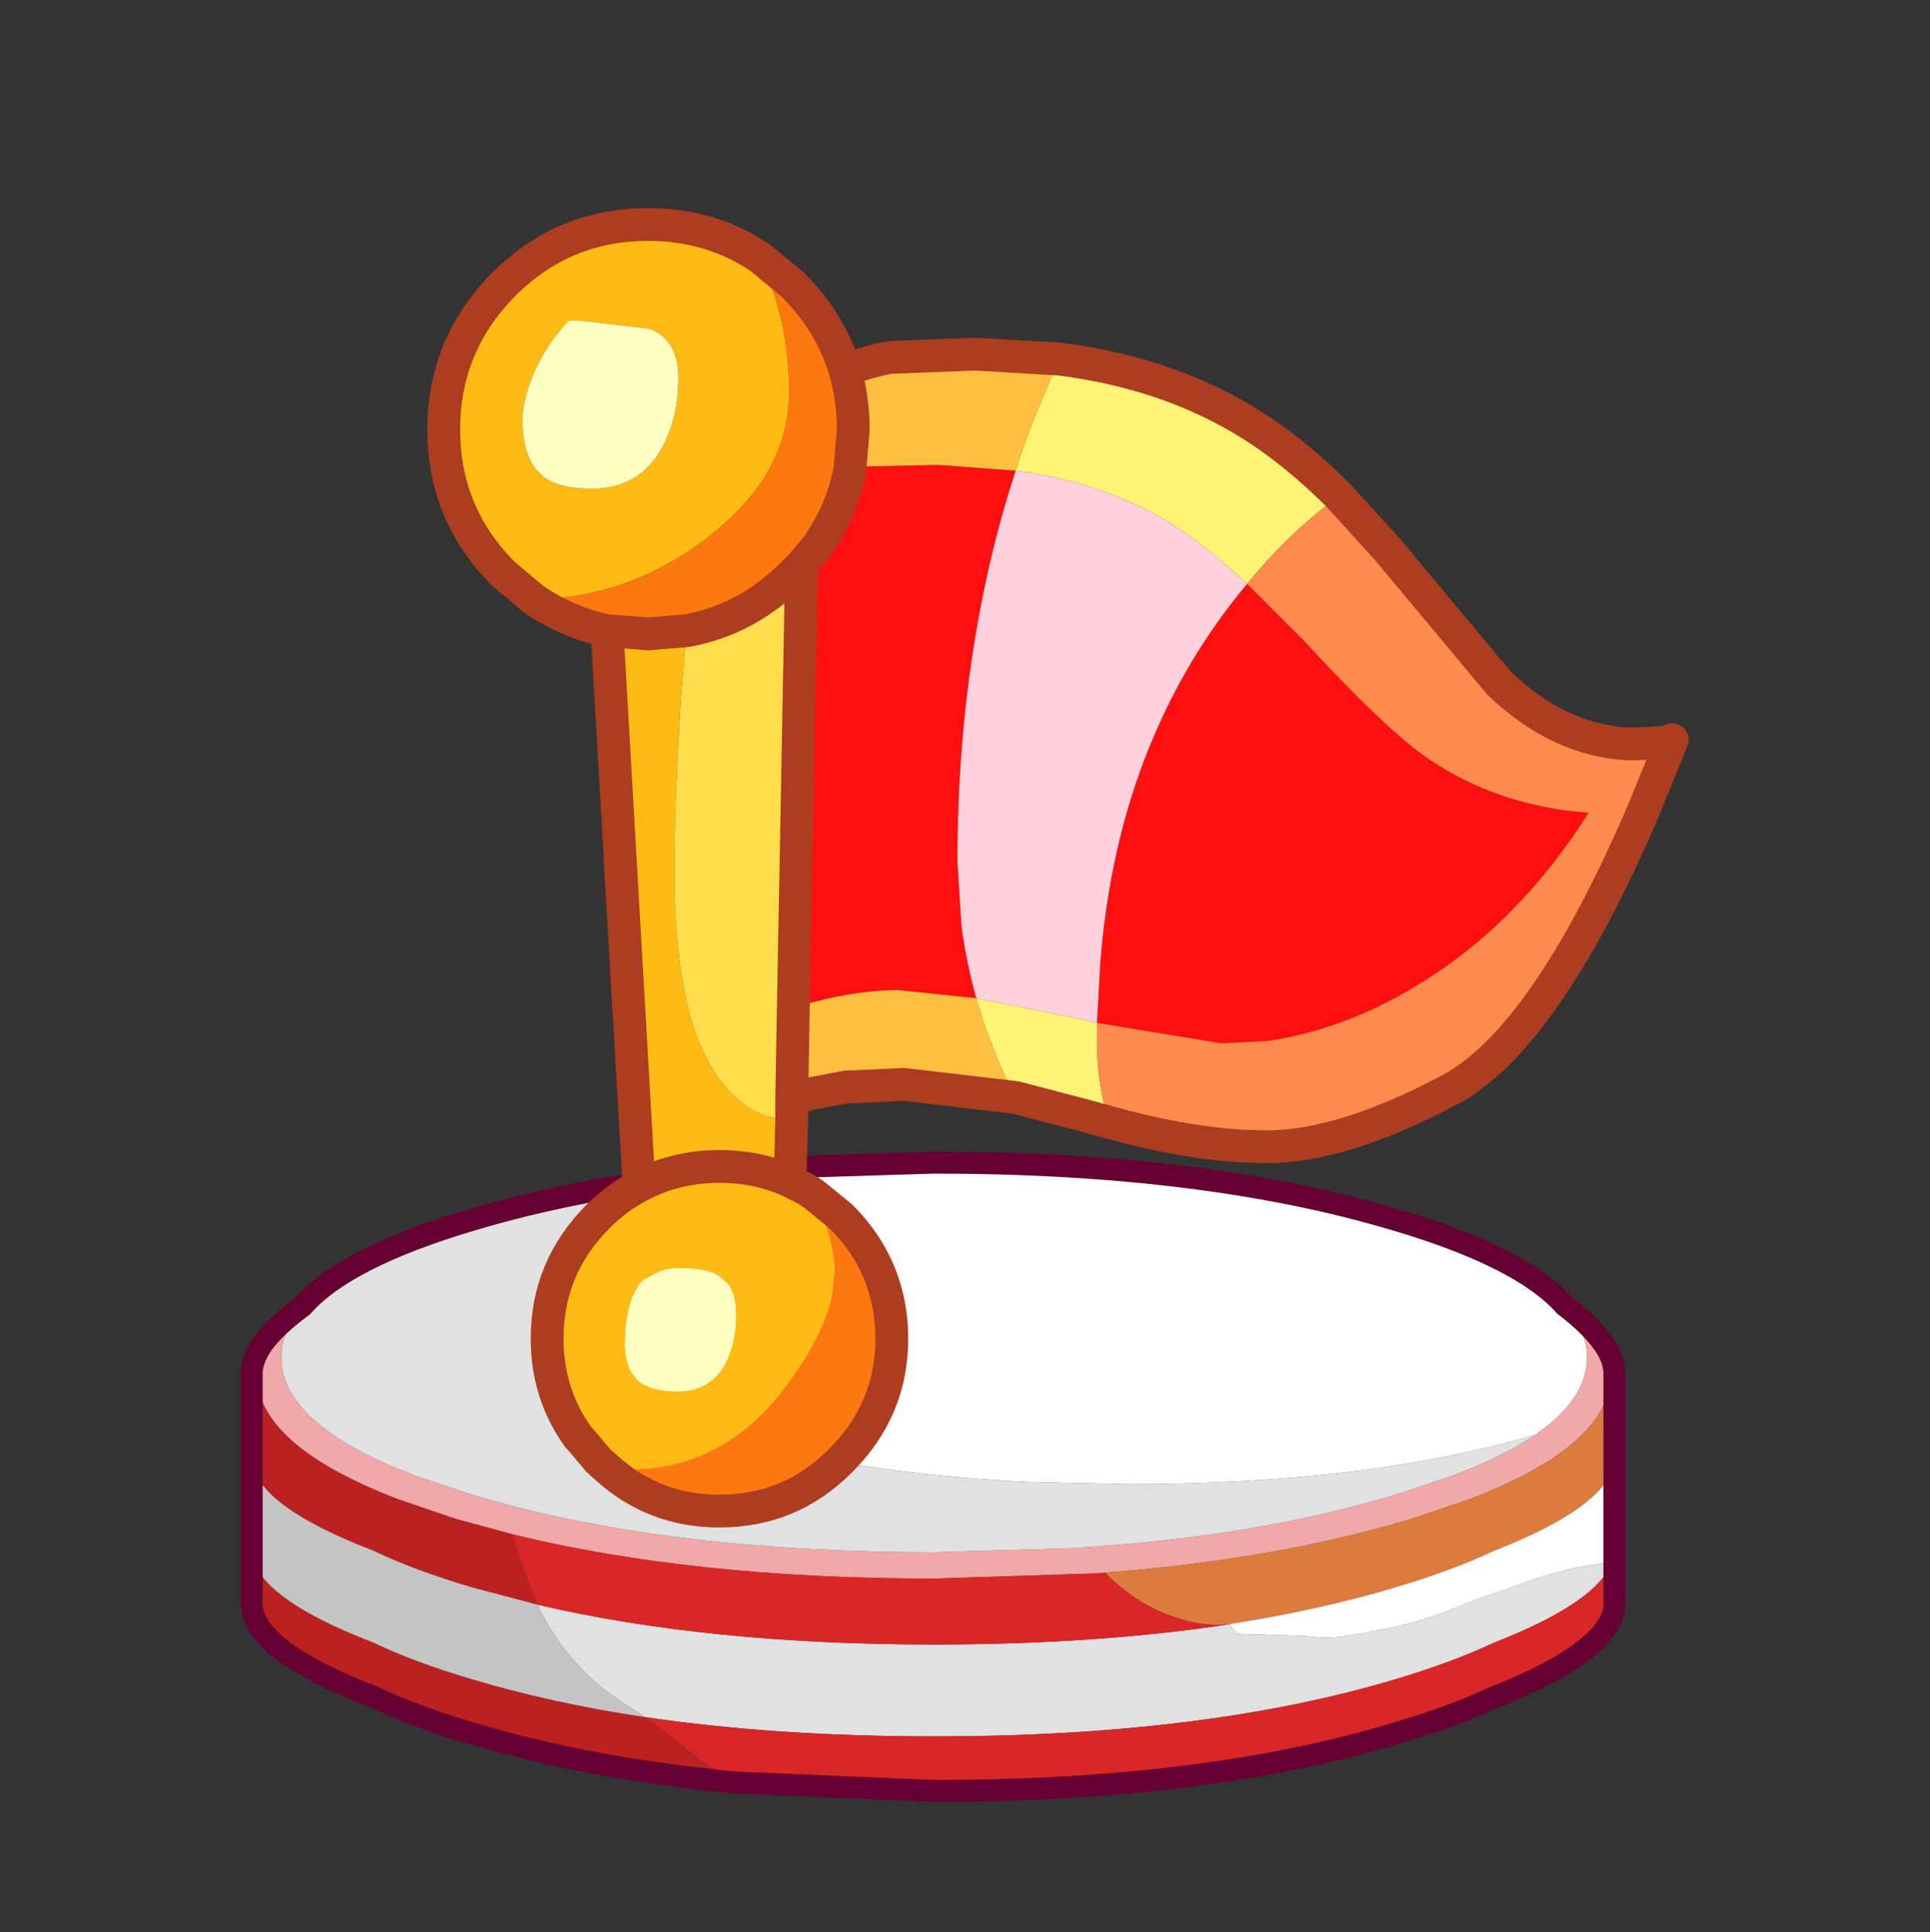 <svg xmlns:ffdec="https://www.free-decompiler.com/flash" xmlns:xlink="http://www.w3.org/1999/xlink" ffdec:objectType="frame" height="36.15" width="36.1" xmlns="http://www.w3.org/2000/svg"><rect width="100%" height="100%" fill="#333333" stroke="none"/><g transform="translate(.75 2.6)"><use ffdec:characterId="78" height="30" transform="matrix(1.096 0 0 1.097 .85 -.95)" width="30" xlink:href="#a"/><use ffdec:characterId="565" height="88.8" transform="matrix(.137 0 0 .137 3.745 18.945)" width="189.15" xlink:href="#b"/><use ffdec:characterId="567" height="80.4" transform="matrix(.307 0 0 .307 7.243 1.293)" width="76.85" xlink:href="#c"/></g><defs><use ffdec:characterId="564" height="88.8" width="189.15" xlink:href="#d" id="b"/><use ffdec:characterId="566" height="80.4" width="76.85" xlink:href="#e" id="c"/><g id="d"><path d="M7 19.6q-2.9 3.35-2.9 7 0 9.3 18.6 16.25l7.45 2.5 4.95 1.4q24.6 6.45 58.1 6.45l18.75-.55q25.1-1.5 44.25-7.3l7.5-2.5q7.15-2.65 11.6-5.7 7.05-4.85 7.05-10.55 0-3.75-3.05-7.1 4.2 3.2 5.85 6.05.5 1.55.5 3.2 0 2.8-1.6 5.45-3.95 6.5-17.7 11.75l-7.8 2.65q-19 5.75-43.5 7.5l-21.85.7q-32.9 0-57.55-6.05l-7.9-2.15L20 45.95Q.7 38.55.7 28.75q0-2 .8-3.95 1.75-2.45 5.5-5.2" fill="#f0a8a8" fill-rule="evenodd" transform="translate(1.5 1.5)"/><path d="M175.3 37.15q-4.45 3.05-11.6 5.7l-7.5 2.5q-19.15 5.8-44.25 7.3l-18.75.55q-33.5 0-58.1-6.45l-4.95-1.4-7.45-2.5Q4.1 35.9 4.1 26.6q0-3.65 2.9-7 5.8-6.65 23.15-11.8Q49.2 2.1 74 .6L63.3 3.3Q47.8 7.9 42.6 13.85q-2.6 3-2.6 6.25 0 2.8 1.9 5.4 3.7 5.05 14.75 9.15l6.65 2.25q18.4 5.5 42.8 6.7l13.65.3q32.5 0 55.55-6.75M133.6 63q.75 1.4 1.5 1.35l9.05.3q2.8.4 5.5-.05l2.4-.4 4.05-.8q5.1-1.15 10.05-3.35l1.95-.7 3.4-1.15q4.7-1.85 9.6-2.95l4.7-.75q-2 5.55-16.25 11.1-5.5 2.6-13.35 4.95-26.05 7.8-63 7.8-21.6 0-39.55-2.65-1.45-1.05-2.95-1.95l-2.6-1.85q-5.9-4.8-9.05-11.55 23.3 5.45 54.15 5.45 22.05 0 40.25-2.75l.15-.05" fill="#e1e1e1" fill-rule="evenodd" transform="translate(1.5 1.5)"/><path d="M115.05 56.1q24.5-1.75 43.5-7.5l7.8-2.65q13.75-5.25 17.7-11.75 1.6-2.65 1.6-5.45 0-1.65-.5-3.2.9 1.6.95 3.05v12.05q-.65 6.2-16.55 12.4-5.5 2.6-13.35 4.95-10.4 3.1-22.6 5l-.15.05q-3.15.3-6.35-.65l-1.5-.5q-4.8-1.65-9.05-5.9l-1.5.1" fill="#db7c3e" fill-rule="evenodd" transform="translate(1.5 1.5)"/><path d="M179.3 19.5q3.05 3.35 3.05 7.1 0 5.7-7.05 10.55-23.05 6.75-55.55 6.75l-13.65-.3q-24.4-1.2-42.8-6.7l-6.65-2.25Q45.6 30.55 41.9 25.5 40 22.9 40 20.1q0-3.25 2.6-6.25Q47.8 7.9 63.3 3.3L74 .6 93.2 0q36.95 0 63 7.8 17.25 5.1 23.1 11.7m6.8 21.15V53.2l-.3 1.3-4.7.75q-4.9 1.1-9.6 2.95l-3.4 1.15-1.95.7q-4.95 2.2-10.05 3.35l-4.05.8-2.4.4q-2.7.45-5.5.05l-9.05-.3q-.75.05-1.5-1.35 12.2-1.9 22.6-5 7.85-2.35 13.35-4.95 15.9-6.2 16.55-12.4" fill="#fff" fill-rule="evenodd" transform="translate(1.5 1.5)"/><path d="M186.1 53.2v1.3h-.3l.3-1.3" fill="#de3a3a" fill-rule="evenodd" transform="translate(1.5 1.5)"/><path d="M35.65 50.75Q60.3 56.8 93.2 56.8l21.85-.7 1.5-.1q4.25 4.25 9.05 5.9l1.5.5q3.2.95 6.35.65-18.2 2.75-40.25 2.75-30.85 0-54.15-5.45l-1.75-4.5-.95-2.85-.7-2.25M186.1 54.5v5.1q.7 6.7-16.55 13.45-5.5 2.6-13.35 4.9-26.05 7.85-63 7.85l-27-1.15q-3.8-2.05-7.05-4.8-2.65-2.25-5.5-4.15 17.95 2.65 39.55 2.65 36.95 0 63-7.8 7.85-2.35 13.35-4.95 14.25-5.55 16.25-11.1h.3" fill="#d92626" fill-rule="evenodd" transform="translate(1.5 1.5)"/><path d="M1.5 24.8q-.8 1.95-.8 3.95 0 9.8 19.3 17.2l7.75 2.65 7.9 2.15.7 2.25.95 2.85 1.75 4.5-8.9-2.35q-7.95-2.35-13.45-5Q.7 46.85.05 40.65V28.6q.1-1.8 1.45-3.8m64.7 59.85q-20.05-1.9-36.05-6.7-7.95-2.35-13.45-5Q-.65 66.3.05 59.6v-6.4Q.7 59.4 16.7 65.55q5.5 2.65 13.45 5Q41 73.8 53.65 75.7q2.85 1.9 5.5 4.15 3.25 2.75 7.05 4.8" fill="#bc2121" fill-rule="evenodd" transform="translate(1.5 1.5)"/><path d="M.05 53.2V40.65Q.7 46.85 16.7 53q5.5 2.65 13.45 5l8.9 2.35Q42.2 67.1 48.1 71.9l2.6 1.85q1.5.9 2.95 1.95-12.65-1.9-23.5-5.15-7.95-2.35-13.45-5Q.7 59.4.05 53.2" fill="#c4c4c4" fill-rule="evenodd" transform="translate(1.5 1.5)"/><path d="M8.5 21.1Q4.75 23.85 3 26.3q-1.35 2-1.45 3.8v31q-.7 6.7 16.65 13.35 5.5 2.65 13.45 5 16 4.8 36.05 6.7l27 1.15q36.95 0 63-7.85 7.85-2.3 13.35-4.9Q188.3 67.8 187.6 61.1v-31q-.05-1.45-.95-3.05Q185 24.2 180.8 21q-5.85-6.6-23.1-11.7-26.05-7.8-63-7.8l-19.2.6Q50.7 3.6 31.65 9.3 14.3 14.45 8.5 21.1z" fill="none" stroke="#603" stroke-linecap="round" stroke-linejoin="round" stroke-width="3"/></g><g id="e"><path d="m21.8 20.75.85-1q1.6-2.2 2.1-4.85l.5-.15 4.9-.1 4.7.35q-2.2 6.7-3.05 14.4-.5 4.55-.5 9.45l.25 3.95q.3 2.2.9 4.35l-4.8-.5q-2.3 0-5.2.75l-1.15.35.5-27m18 27.9L40 45q.5-6.35 2.45-11.75 2.3-6.35 6.5-11.35l3.4 3.4q5.1 5.55 7.7 7.3 4.25 2.85 9.7 3.25-3.4 5.4-8.05 8.9-5.6 4.15-11.5 5l-2.8.15-7.6-1.25" fill="#ff0f0f" fill-rule="evenodd" transform="translate(1 1)"/><path d="M37.5 8.2q6 .75 10.7 3.4 3.2 1.8 6.35 4.95-2.55 1.85-4.8 4.4l-.8.95q-2.75-2.55-5.1-3.95-4-2.3-9-2.95.6-1.95 1.35-3.75l1.3-3.05m3 46.5-1.45-.4-4.2-1.1-.55-1.1q-1.15-2.45-1.85-4.95l5.8 1.15 1.55.35v1.2q0 2.3.7 4.85" fill="#fff375" fill-rule="evenodd" transform="translate(1 1)"/><path d="M8.05 5.85h-.4q-.7.65-1.45 1.85-.95 1.6-1.25 3-.15.65-.15 1.25 0 1.95.85 3l.4.4q.95.75 3 .75 2.55 0 3.95-2l.3-.5q1-1.85 1-4.25 0-2.3-1.75-3l-4.35-.5h-.15m-2.55 17L3.65 21.3Q0 17.65 0 12.5t3.65-8.85Q7.25.05 12.3 0h.15q3.8 0 6.8 2 1.8 3.85 1.8 8.2 0 2.75-1.5 5.2-1.25 1.95-3.5 3.7-4.75 3.65-10.55 3.75M21.2 54.6l-.1 3.7.9.45.55.35q1.25 2.8 1.25 4.75l-.15 1.45q-.55 2.5-2.85 5.55-3.8 5-9.4 5l-1.5-.1-.5-.45-1.05-1.25-.15-.15q-1.9-2.65-1.9-6 0-4.35 3.1-7.45 1.15-1.15 2.5-1.85L9.95 24.75l2.5.2 2.35-.2-.35 4.05-.1 1.8q-.3 4.7-.3 9.1 0 2.75.3 5 .55 4.8 2.45 7.4.9 1.2 2 1.85 1.1.6 2.4.65m-.1 3.7q-1.95-.9-4.3-.9-2.7 0-4.9 1.2 2.2-1.2 4.9-1.2 2.35 0 4.3.9m-4.3 5.8q-.75-.5-2.4-.5-.9 0-1.55.35l-.65.35-.3.3-.35.65-.1.25q-.4 1.15-.4 2.7 0 1.15.45 1.85l.3.35.25.2q.75.5 2.25.5 1.8 0 2.75-1.5.65-1.1.75-2.75v-.4q0-1.2-.45-1.85l-.55-.5" fill="#ffbb14" fill-rule="evenodd" transform="translate(1 1)"/><path d="M32.45 47.15q-.6-2.15-.9-4.35l-.25-3.95q0-4.9.5-9.45.85-7.7 3.05-14.4 5 .65 9 2.95 2.35 1.4 5.1 3.95-4.2 5-6.5 11.35Q40.5 38.65 40 45l-.2 3.65-1.55-.35-5.8-1.15" fill="#ffd1dc" fill-rule="evenodd" transform="translate(1 1)"/><path d="M24.45 8.9q1.35-.55 2.75-.8l5.2-.2 5.1.3-1.3 3.05q-.75 1.8-1.35 3.75l-4.7-.35-4.9.1-.5.15.2-2.4q0-1.9-.5-3.6m10.4 44.3-6.8-.8-3.2.15h-.3L22.2 53l-1 .4.1-5.65 1.15-.35q2.9-.75 5.2-.75l4.8.5q.7 2.5 1.85 4.95l.55 1.1" fill="#ffc041" fill-rule="evenodd" transform="translate(1 1)"/><path d="m54.55 16.55 2.95 3.25 6.8 8.15q3.6 3.45 7.8 3.7h.55l1.75-.1.45-.15-1.75 4.3q-5.95 13.85-11.75 17Q54.7 56.25 50 56.2l-1.55-.05q-3.65-.25-7.95-1.45-.7-2.55-.7-4.85v-1.2l7.6 1.25 2.8-.15q5.9-.85 11.5-5 4.65-3.5 8.05-8.9-5.45-.4-9.7-3.25-2.6-1.75-7.7-7.3l-3.4-3.4.8-.95q2.25-2.55 4.8-4.4" fill="#fd8b4d" fill-rule="evenodd" transform="translate(1 1)"/><path d="M8.05 5.85h.15l4.35.5q1.75.7 1.75 3 0 2.4-1 4.25l-.3.5q-1.4 2-3.95 2-2.05 0-3-.75l-.4-.4q-.85-1.05-.85-3 0-.6.15-1.25.3-1.4 1.25-3 .75-1.2 1.45-1.85h.4M16.8 64.1l.55.5q.45.65.45 1.85v.4q-.1 1.65-.75 2.75-.95 1.5-2.75 1.5-1.5 0-2.25-.5l-.25-.2-.3-.35q-.45-.7-.45-1.85 0-1.55.4-2.7l.1-.25.35-.65.3-.3.65-.35q.65-.35 1.55-.35 1.65 0 2.4.5" fill="#ffffc1" fill-rule="evenodd" transform="translate(1 1)"/><path d="M21.2 53.4v1.2q-1.3-.05-2.4-.65-1.1-.65-2-1.85-1.9-2.6-2.45-7.4-.3-2.25-.3-5 0-4.4.3-9.1l.1-1.8.35-4.05q3.65-.65 6.45-3.45l.55-.55-.5 27-.1 5.65" fill="#ffdd4c" fill-rule="evenodd" transform="translate(1 1)"/><path d="m19.25 2 2 1.65Q23.6 6 24.45 8.9q.5 1.7.5 3.6l-.2 2.4q-.5 2.65-2.1 4.85l-.85 1-.55.55q-2.8 2.8-6.45 3.45l-2.35.2-2.5-.2q-2.4-.5-4.45-1.9 5.8-.1 10.55-3.75 2.25-1.75 3.5-3.7 1.5-2.45 1.5-5.2 0-4.35-1.8-8.2m3.3 57.1 1.65 1.35q2 2 2.7 4.5.4 1.4.4 2.95 0 4.3-3.1 7.4-3.05 3.1-7.4 3.1-4 0-6.9-2.65l1.5.1q5.6 0 9.4-5 2.3-3.05 2.85-5.55l.15-1.45q0-1.95-1.25-4.75" fill="#fd790f" fill-rule="evenodd" transform="translate(1 1)"/><path d="M6.5 23.85 4.65 22.3Q1 18.65 1 13.5t3.65-8.85Q8.25 1.05 13.3 1h.15q3.8 0 6.8 2l2 1.65Q24.6 7 25.45 9.9q1.35-.55 2.75-.8l5.2-.2 5.1.3q6 .75 10.7 3.4 3.2 1.8 6.35 4.95l2.95 3.25 6.8 8.15q3.6 3.45 7.8 3.7h.55l1.75-.1.45-.15-1.75 4.3q-5.95 13.85-11.75 17Q55.7 57.25 51 57.2l-1.55-.05q-3.65-.25-7.95-1.45l-1.45-.4-4.2-1.1-6.8-.8-3.2.15h-.3L23.2 54l-1 .4v1.2l-.1 3.7.9.45.55.35 1.65 1.35q2 2 2.7 4.5.4 1.4.4 2.95 0 4.3-3.1 7.4-3.05 3.1-7.4 3.1-4 0-6.9-2.65l-.5-.45-1.05-1.25-.15-.15q-1.9-2.65-1.9-6 0-4.35 3.1-7.45 1.15-1.15 2.5-1.85l-1.95-33.85q-2.4-.5-4.45-1.9m19.25-7.95q-.5 2.65-2.1 4.85l-.85 1-.5 27-.1 5.65m3.55-38.5.2-2.4q0-1.9-.5-3.6M22.8 21.75l-.55.55q-2.8 2.8-6.45 3.45l-2.35.2-2.5-.2M12.9 59.6q2.2-1.2 4.9-1.2 2.35 0 4.3.9" fill="none" stroke="#ac3d20" stroke-linecap="round" stroke-linejoin="round" stroke-width="2"/></g><path d="M30 0v30H0V0h30" fill="#fff" fill-opacity="0" fill-rule="evenodd" id="a"/></defs></svg>